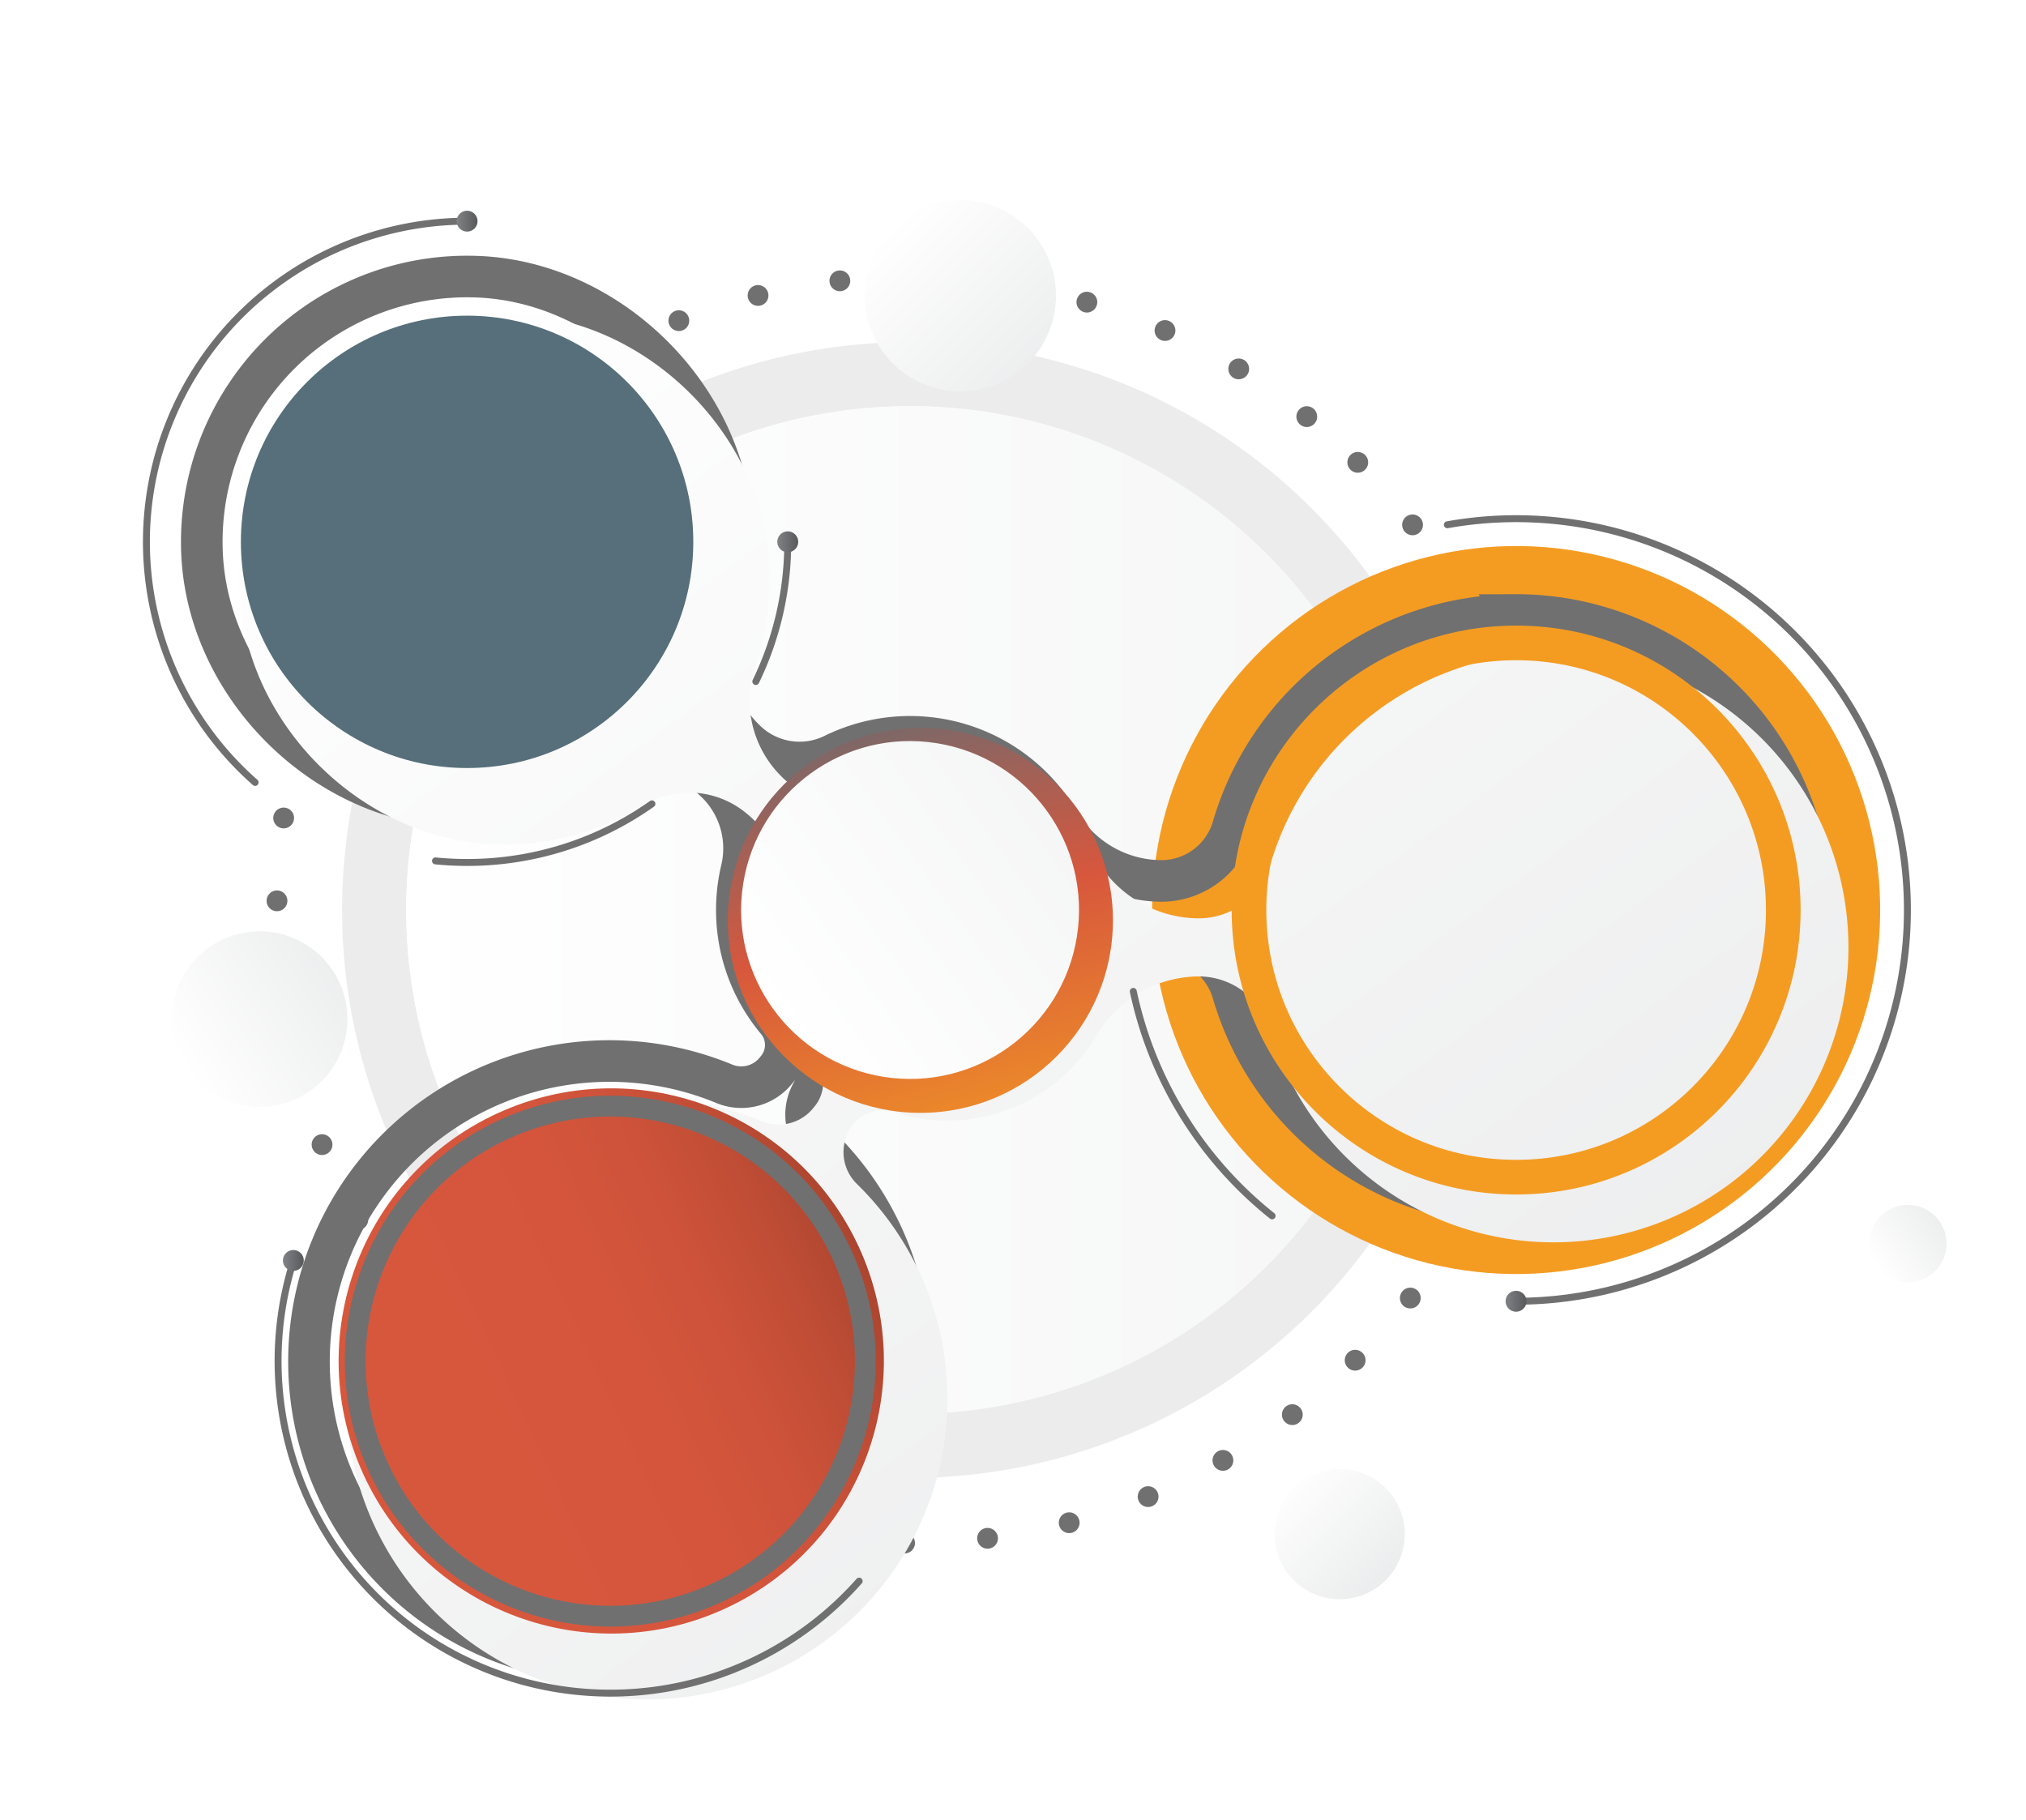 <svg xmlns="http://www.w3.org/2000/svg" xmlns:xlink="http://www.w3.org/1999/xlink" width="306.988" height="275.797" viewBox="0 0 306.988 275.797">
  <defs>
    <linearGradient id="linear-gradient" x1="0.14" y1="0.14" x2="1.156" y2="1.156" gradientUnits="objectBoundingBox">
      <stop offset="0" stop-color="#fff"/>
      <stop offset="1" stop-color="#e6e7e8"/>
    </linearGradient>
    <filter id="Ellipse_1" x="276.083" y="175.443" width="26.011" height="26.011" filterUnits="userSpaceOnUse">
      <feOffset dx="4.201" dy="4.201" input="SourceAlpha"/>
      <feGaussianBlur stdDeviation="2.101" result="blur"/>
      <feFlood flood-color="#aecece" flood-opacity="0.749"/>
      <feComposite operator="in" in2="blur"/>
      <feComposite in="SourceGraphic"/>
    </filter>
    <linearGradient id="linear-gradient-2" x1="0.14" y1="0.14" x2="1.156" y2="1.156" gradientUnits="objectBoundingBox">
      <stop offset="0" stop-color="#fff"/>
      <stop offset="1" stop-color="#f1f2f2"/>
    </linearGradient>
    <filter id="Ellipse_3" x="25.677" y="25.677" width="224.443" height="224.443" filterUnits="userSpaceOnUse">
      <feOffset input="SourceAlpha"/>
      <feGaussianBlur stdDeviation="1.417" result="blur-2"/>
      <feFlood flood-color="#b2b2b2" flood-opacity="0.749"/>
      <feComposite operator="in" in2="blur-2"/>
      <feComposite in="SourceGraphic"/>
    </filter>
    <filter id="Ellipse_4" x="152.466" y="60.638" width="154.522" height="154.522" filterUnits="userSpaceOnUse">
      <feOffset input="SourceAlpha"/>
      <feGaussianBlur stdDeviation="3.484" result="blur-3"/>
      <feFlood flood-color="#b2b2b2" flood-opacity="0.749"/>
      <feComposite operator="in" in2="blur-3"/>
      <feComposite in="SourceGraphic"/>
    </filter>
    <linearGradient id="linear-gradient-3" x1="0.041" y1="0.049" x2="0.999" y2="1.162" xlink:href="#linear-gradient"/>
    <filter id="Path_206" x="28.371" y="39.698" width="259.604" height="225.545" filterUnits="userSpaceOnUse">
      <feOffset dx="5.669" dy="5.669" input="SourceAlpha"/>
      <feGaussianBlur stdDeviation="2.626" result="blur-4"/>
      <feFlood flood-color="#aecece" flood-opacity="0.749"/>
      <feComposite operator="in" in2="blur-4"/>
      <feComposite in="SourceGraphic"/>
    </filter>
    <linearGradient id="linear-gradient-4" y1="0.5" x2="1" y2="0.5" gradientUnits="objectBoundingBox">
      <stop offset="0.235" stop-color="#d7573d"/>
      <stop offset="0.546" stop-color="#d4553c"/>
      <stop offset="0.727" stop-color="#cc5239"/>
      <stop offset="0.874" stop-color="#be4c35"/>
      <stop offset="1" stop-color="#ab452f"/>
    </linearGradient>
    <filter id="Ellipse_5" x="30.005" y="143.803" width="124.928" height="124.928" filterUnits="userSpaceOnUse">
      <feOffset input="SourceAlpha"/>
      <feGaussianBlur stdDeviation="2.603" result="blur-5"/>
      <feFlood flood-color="#b2b2b2" flood-opacity="0.749"/>
      <feComposite operator="in" in2="blur-5"/>
      <feComposite in="SourceGraphic"/>
    </filter>
    <filter id="Ellipse_6" x="35.221" y="149.02" width="114.495" height="114.495" filterUnits="userSpaceOnUse">
      <feOffset input="SourceAlpha"/>
      <feGaussianBlur stdDeviation="1.417" result="blur-6"/>
      <feFlood flood-color="#b2b2b2" flood-opacity="0.749"/>
      <feComposite operator="in" in2="blur-6"/>
      <feComposite in="SourceGraphic"/>
    </filter>
    <filter id="Ellipse_7" x="32.248" y="43.576" width="77.055" height="77.055" filterUnits="userSpaceOnUse">
      <feOffset input="SourceAlpha"/>
      <feGaussianBlur stdDeviation="1.417" result="blur-7"/>
      <feFlood flood-color="#b2b2b2" flood-opacity="0.749"/>
      <feComposite operator="in" in2="blur-7"/>
      <feComposite in="SourceGraphic"/>
    </filter>
    <filter id="Ellipse_8" x="178.952" y="87.123" width="101.551" height="101.551" filterUnits="userSpaceOnUse">
      <feOffset input="SourceAlpha"/>
      <feGaussianBlur stdDeviation="2.557" result="blur-8"/>
      <feFlood flood-color="#b2b2b2" flood-opacity="0.749"/>
      <feComposite operator="in" in2="blur-8"/>
      <feComposite in="SourceGraphic"/>
    </filter>
    <linearGradient id="linear-gradient-5" x1="0.313" y1="-0.198" x2="0.685" y2="1.19" gradientUnits="objectBoundingBox">
      <stop offset="0" stop-color="#566f7a"/>
      <stop offset="0.502" stop-color="#d7573d"/>
      <stop offset="1" stop-color="#f49c22"/>
    </linearGradient>
    <filter id="Ellipse_9" x="106.03" y="106.03" width="66.859" height="66.859" filterUnits="userSpaceOnUse">
      <feOffset dx="1.561" dy="1.561" input="SourceAlpha"/>
      <feGaussianBlur stdDeviation="1.417" result="blur-9"/>
      <feFlood flood-color="#b2b2b2" flood-opacity="0.749"/>
      <feComposite operator="in" in2="blur-9"/>
      <feComposite in="SourceGraphic"/>
    </filter>
    <filter id="Ellipse_11" x="15.434" y="130.453" width="47.875" height="47.875" filterUnits="userSpaceOnUse">
      <feOffset dx="5.252" dy="5.252" input="SourceAlpha"/>
      <feGaussianBlur stdDeviation="2.626" result="blur-10"/>
      <feFlood flood-color="#aecece" flood-opacity="0.749"/>
      <feComposite operator="in" in2="blur-10"/>
      <feComposite in="SourceGraphic"/>
    </filter>
    <linearGradient id="linear-gradient-8" x1="0.082" y1="0.082" x2="1.068" y2="1.068" xlink:href="#linear-gradient"/>
    <filter id="Ellipse_12" x="187.307" y="216.794" width="31.366" height="31.366" filterUnits="userSpaceOnUse">
      <feOffset dx="3.88" dy="3.88" input="SourceAlpha"/>
      <feGaussianBlur stdDeviation="1.94" result="blur-11"/>
      <feFlood flood-color="#aecece" flood-opacity="0.749"/>
      <feComposite operator="in" in2="blur-11"/>
      <feComposite in="SourceGraphic"/>
    </filter>
    <filter id="Ellipse_13" x="126.758" y="26.052" width="37.495" height="37.496" filterUnits="userSpaceOnUse">
      <feOffset dx="2.835" dy="2.835" input="SourceAlpha"/>
      <feGaussianBlur stdDeviation="1.417" result="blur-12"/>
      <feFlood flood-color="#aecece" flood-opacity="0.749"/>
      <feComposite operator="in" in2="blur-12"/>
      <feComposite in="SourceGraphic"/>
    </filter>
    <filter id="Path_207" x="37.36" y="186.094" width="97.815" height="75.282" filterUnits="userSpaceOnUse">
      <feOffset input="SourceAlpha"/>
      <feGaussianBlur stdDeviation="1.417" result="blur-13"/>
      <feFlood flood-color="#b2b2b2" flood-opacity="0.749"/>
      <feComposite operator="in" in2="blur-13"/>
      <feComposite in="SourceGraphic"/>
    </filter>
    <linearGradient id="linear-gradient-10" y1="0.5" x2="1" y2="0.5" gradientUnits="objectBoundingBox">
      <stop offset="0" stop-color="#808285"/>
      <stop offset="1" stop-color="#58595b"/>
    </linearGradient>
    <filter id="Path_208" x="10.369" y="21.697" width="72.224" height="108.902" filterUnits="userSpaceOnUse">
      <feOffset input="SourceAlpha"/>
      <feGaussianBlur stdDeviation="3.764" result="blur-14"/>
      <feFlood flood-color="#b2b2b2" flood-opacity="0.749"/>
      <feComposite operator="in" in2="blur-14"/>
      <feComposite in="SourceGraphic"/>
    </filter>
    <filter id="Path_209" x="109.571" y="77.327" width="14.571" height="30.898" filterUnits="userSpaceOnUse">
      <feOffset input="SourceAlpha"/>
      <feGaussianBlur stdDeviation="1.417" result="blur-15"/>
      <feFlood flood-color="#b2b2b2" flood-opacity="0.749"/>
      <feComposite operator="in" in2="blur-15"/>
      <feComposite in="SourceGraphic"/>
    </filter>
    <filter id="Path_210" x="61.161" y="116.83" width="42.606" height="18.64" filterUnits="userSpaceOnUse">
      <feOffset input="SourceAlpha"/>
      <feGaussianBlur stdDeviation="1.417" result="blur-16"/>
      <feFlood flood-color="#b2b2b2" flood-opacity="0.749"/>
      <feComposite operator="in" in2="blur-16"/>
      <feComposite in="SourceGraphic"/>
    </filter>
    <linearGradient id="linear-gradient-12" x1="0" y1="0.5" x2="1" y2="0.5" xlink:href="#linear-gradient-10"/>
    <filter id="Path_212" x="159.866" y="138.377" width="44.858" height="57.844" filterUnits="userSpaceOnUse">
      <feOffset input="SourceAlpha"/>
      <feGaussianBlur stdDeviation="3.744" result="blur-17"/>
      <feFlood flood-color="#b2b2b2" flood-opacity="0.749"/>
      <feComposite operator="in" in2="blur-17"/>
      <feComposite in="SourceGraphic"/>
    </filter>
    <filter id="Path_213" x="207.467" y="66.851" width="93.308" height="142.095" filterUnits="userSpaceOnUse">
      <feOffset input="SourceAlpha"/>
      <feGaussianBlur stdDeviation="3.744" result="blur-18"/>
      <feFlood flood-color="#b2b2b2" flood-opacity="0.749"/>
      <feComposite operator="in" in2="blur-18"/>
      <feComposite in="SourceGraphic"/>
    </filter>
    <linearGradient id="linear-gradient-13" x1="0" y1="0.5" x2="1" y2="0.5" xlink:href="#linear-gradient-10"/>
  </defs>
  <g id="Group_7" data-name="Group 7" transform="translate(-156.829 -294.895)">
    <g transform="matrix(1, 0, 0, 1, 156.83, 294.9)" filter="url(#Ellipse_1)">
      <circle id="Ellipse_1-2" data-name="Ellipse 1" cx="5.868" cy="5.868" r="5.868" transform="translate(278.18 189.14) rotate(-81.13)" fill="url(#linear-gradient)"/>
    </g>
    <path id="Path_204" data-name="Path 204" d="M294.727,346.731a86.063,86.063,0,1,0,86.063,86.063A86.062,86.062,0,0,0,294.727,346.731Zm0,162.409a76.346,76.346,0,1,1,76.347-76.346A76.347,76.347,0,0,1,294.727,509.14Z" fill="#ececec"/>
    <circle id="Ellipse_2" data-name="Ellipse 2" cx="95.934" cy="95.934" r="95.934" transform="translate(159.057 432.794) rotate(-45)" fill="none" stroke="#707070" stroke-linecap="round" stroke-miterlimit="10" stroke-width="3.151" stroke-dasharray="0 12.604"/>
    <g transform="matrix(1, 0, 0, 1, 156.83, 294.9)" filter="url(#Ellipse_3)">
      <circle id="Ellipse_3-2" data-name="Ellipse 3" cx="76.346" cy="76.346" r="76.346" transform="translate(29.93 137.9) rotate(-45)" fill="url(#linear-gradient-2)"/>
    </g>
    <g transform="matrix(1, 0, 0, 1, 156.83, 294.9)" filter="url(#Ellipse_4)">
      <circle id="Ellipse_4-2" data-name="Ellipse 4" cx="55.16" cy="55.16" r="55.16" transform="translate(162.92 178.17) rotate(-76.08)" fill="#f49c22"/>
    </g>
    <path id="Path_205" data-name="Path 205" d="M386.387,388.094a44.716,44.716,0,0,0-42.731,32.114,11.293,11.293,0,0,1-10.811,8.182h-.034a18.068,18.068,0,0,1-15.507-8.926,26.21,26.21,0,0,0-34.208-10.2,11.717,11.717,0,0,1-13.452-2.3l-.218-.217a16.228,16.228,0,0,1-3.768-16.773,40.236,40.236,0,0,0,2.089-15.091c-1.024-20-18.7-37.372-38.722-38.062a40.2,40.2,0,0,0-41.6,41.491c.651,20.377,18.407,38.166,38.783,38.855a40.031,40.031,0,0,0,22.236-5.8,13.549,13.549,0,0,1,15.737,1.044l.314.261a14,14,0,0,1,4.7,14,26.413,26.413,0,0,0-.661,7.857,26.078,26.078,0,0,0,6.033,15.039,5.755,5.755,0,0,1,.038,7.306l-.246.3a6.726,6.726,0,0,1-7.8,1.949,45.538,45.538,0,1,0,14.482,9.553,6.743,6.743,0,0,1-1.318-7.955l.071-.136a5.768,5.768,0,0,1,6.887-2.81,25.836,25.836,0,0,0,5.652,1.147,26.236,26.236,0,0,0,24.973-12.763,18.1,18.1,0,0,1,15.533-8.969h0a11.313,11.313,0,0,1,10.82,8.211,44.7,44.7,0,1,0,42.723-57.315Z" fill="none" stroke="#707070" stroke-miterlimit="10" stroke-width="6.302"/>
    <g transform="matrix(1, 0, 0, 1, 156.83, 294.9)" filter="url(#Path_206)">
      <path id="Path_206-2" data-name="Path 206" d="M386.387,388.094a44.716,44.716,0,0,0-42.731,32.114,11.293,11.293,0,0,1-10.811,8.182h-.034a18.068,18.068,0,0,1-15.507-8.926,26.21,26.21,0,0,0-34.208-10.2,11.717,11.717,0,0,1-13.452-2.3l-.218-.217a16.228,16.228,0,0,1-3.768-16.773,40.236,40.236,0,0,0,2.089-15.091c-1.024-20-18.7-37.372-38.722-38.062a40.2,40.2,0,0,0-41.6,41.491c.651,20.377,18.407,38.166,38.783,38.855a40.031,40.031,0,0,0,22.236-5.8,13.549,13.549,0,0,1,15.737,1.044l.314.261a14,14,0,0,1,4.7,14,26.413,26.413,0,0,0-.661,7.857,26.078,26.078,0,0,0,6.033,15.039,5.755,5.755,0,0,1,.038,7.306l-.246.3a6.726,6.726,0,0,1-7.8,1.949,45.538,45.538,0,1,0,14.482,9.553,6.743,6.743,0,0,1-1.318-7.955l.071-.136a5.768,5.768,0,0,1,6.887-2.81,25.836,25.836,0,0,0,5.652,1.147,26.236,26.236,0,0,0,24.973-12.763,18.1,18.1,0,0,1,15.533-8.969h0a11.313,11.313,0,0,1,10.82,8.211,44.7,44.7,0,1,0,42.723-57.315Z" transform="translate(-156.83 -294.9)" fill="url(#linear-gradient-3)"/>
    </g>
    <g transform="matrix(1, 0, 0, 1, 156.83, 294.9)" filter="url(#Ellipse_5)">
      <circle id="Ellipse_5-2" data-name="Ellipse 5" cx="41.209" cy="41.209" r="41.209" transform="matrix(0.91, -0.42, 0.42, 0.91, 37.81, 186.04)" fill="url(#linear-gradient-4)"/>
    </g>
    <g transform="matrix(1, 0, 0, 1, 156.83, 294.9)" filter="url(#Ellipse_6)">
      <circle id="Ellipse_6-2" data-name="Ellipse 6" cx="38.64" cy="38.64" r="38.64" transform="translate(41.55 186.43) rotate(-23.72)" fill="none" stroke="#707070" stroke-miterlimit="10" stroke-width="3.151"/>
    </g>
    <g transform="matrix(1, 0, 0, 1, 156.83, 294.9)" filter="url(#Ellipse_7)">
      <circle id="Ellipse_7-2" data-name="Ellipse 7" cx="34.275" cy="34.275" r="34.275" transform="translate(36.5 47.83)" fill="#566f7a"/>
    </g>
    <g transform="matrix(1, 0, 0, 1, 156.83, 294.9)" filter="url(#Ellipse_8)">
      <circle id="Ellipse_8-2" data-name="Ellipse 8" cx="40.48" cy="40.48" r="40.48" transform="translate(189.25 97.42)" fill="none" stroke="#f49c22" stroke-miterlimit="10" stroke-width="5.252"/>
    </g>
    <g transform="matrix(1, 0, 0, 1, 156.83, 294.9)" filter="url(#Ellipse_9)">
      <circle id="Ellipse_9-2" data-name="Ellipse 9" cx="29.178" cy="29.178" r="29.178" transform="translate(108.72 108.72)" fill="url(#linear-gradient-5)"/>
    </g>
    <circle id="Ellipse_10" data-name="Ellipse 10" cx="25.599" cy="25.599" r="25.599" transform="translate(265.437 454.071) rotate(-80.996)" fill="url(#linear-gradient-2)"/>
    <g transform="matrix(1, 0, 0, 1, 156.83, 294.9)" filter="url(#Ellipse_11)">
      <circle id="Ellipse_11-2" data-name="Ellipse 11" cx="13.35" cy="13.35" r="13.35" transform="matrix(0.23, -0.97, 0.97, 0.23, 18.06, 159.06)" fill="url(#linear-gradient)"/>
    </g>
    <g transform="matrix(1, 0, 0, 1, 156.83, 294.9)" filter="url(#Ellipse_12)">
      <circle id="Ellipse_12-2" data-name="Ellipse 12" cx="9.863" cy="9.863" r="9.863" transform="translate(189.25 218.73)" fill="url(#linear-gradient-8)"/>
    </g>
    <g transform="matrix(1, 0, 0, 1, 156.83, 294.9)" filter="url(#Ellipse_13)">
      <circle id="Ellipse_13-2" data-name="Ellipse 13" cx="14.496" cy="14.496" r="14.496" transform="translate(128.18 27.47)" fill="url(#linear-gradient)"/>
    </g>
    <g id="Group_4" data-name="Group 4">
      <g transform="matrix(1, 0, 0, 1, 156.83, 294.9)" filter="url(#Path_207)">
        <path id="Path_207-2" data-name="Path 207" d="M287.011,534.495a50.348,50.348,0,0,1-85.69-48.594" transform="translate(-156.83 -294.9)" fill="none" stroke="#707070" stroke-linecap="round" stroke-miterlimit="10" stroke-width="1.05"/>
      </g>
      <circle id="Ellipse_14" data-name="Ellipse 14" cx="1.583" cy="1.583" r="1.583" transform="translate(199.694 484.318)" fill="url(#linear-gradient-10)"/>
    </g>
    <g id="Group_5" data-name="Group 5">
      <g transform="matrix(1, 0, 0, 1, 156.83, 294.9)" filter="url(#Path_208)">
        <path id="Path_208-2" data-name="Path 208" d="M195.488,413.46A48.589,48.589,0,0,1,227.6,328.41" transform="translate(-156.83 -294.9)" fill="none" stroke="#707070" stroke-linecap="round" stroke-miterlimit="10" stroke-width="1.05"/>
      </g>
      <g transform="matrix(1, 0, 0, 1, 156.83, 294.9)" filter="url(#Path_209)">
        <path id="Path_209-2" data-name="Path 209" d="M276.193,377a48.4,48.4,0,0,1-4.84,21.167" transform="translate(-156.83 -294.9)" fill="none" stroke="#707070" stroke-linecap="round" stroke-miterlimit="10" stroke-width="1.05"/>
      </g>
      <g transform="matrix(1, 0, 0, 1, 156.83, 294.9)" filter="url(#Path_210)">
        <path id="Path_210-2" data-name="Path 210" d="M255.612,416.709a48.37,48.37,0,0,1-28.008,8.879q-2.423,0-4.788-.233" transform="translate(-156.83 -294.9)" fill="none" stroke="#707070" stroke-linecap="round" stroke-miterlimit="10" stroke-width="1.05"/>
      </g>
      <circle id="Ellipse_15" data-name="Ellipse 15" cx="1.583" cy="1.583" r="1.583" transform="translate(226.022 326.827)" fill="url(#linear-gradient-10)"/>
      <path id="Path_211" data-name="Path 211" d="M277.776,377a1.583,1.583,0,1,1-1.583-1.583A1.583,1.583,0,0,1,277.776,377Z" fill="url(#linear-gradient-12)"/>
    </g>
    <g id="Group_6" data-name="Group 6">
      <g transform="matrix(1, 0, 0, 1, 156.83, 294.9)" filter="url(#Path_212)">
        <path id="Path_212-2" data-name="Path 212" d="M349.581,479.144a59.278,59.278,0,0,1-21.03-34.016" transform="translate(-156.83 -294.9)" fill="none" stroke="#707070" stroke-linecap="round" stroke-miterlimit="10" stroke-width="1.05"/>
      </g>
      <g transform="matrix(1, 0, 0, 1, 156.83, 294.9)" filter="url(#Path_213)">
        <path id="Path_213-2" data-name="Path 213" d="M376.138,374.417a59.294,59.294,0,1,1,10.418,117.666" transform="translate(-156.83 -294.9)" fill="none" stroke="#707070" stroke-linecap="round" stroke-miterlimit="10" stroke-width="1.05"/>
      </g>
      <path id="Path_214" data-name="Path 214" d="M388.131,492.083a1.583,1.583,0,1,1-1.583-1.582A1.583,1.583,0,0,1,388.131,492.083Z" fill="url(#linear-gradient-13)"/>
    </g>
  </g>
</svg>
